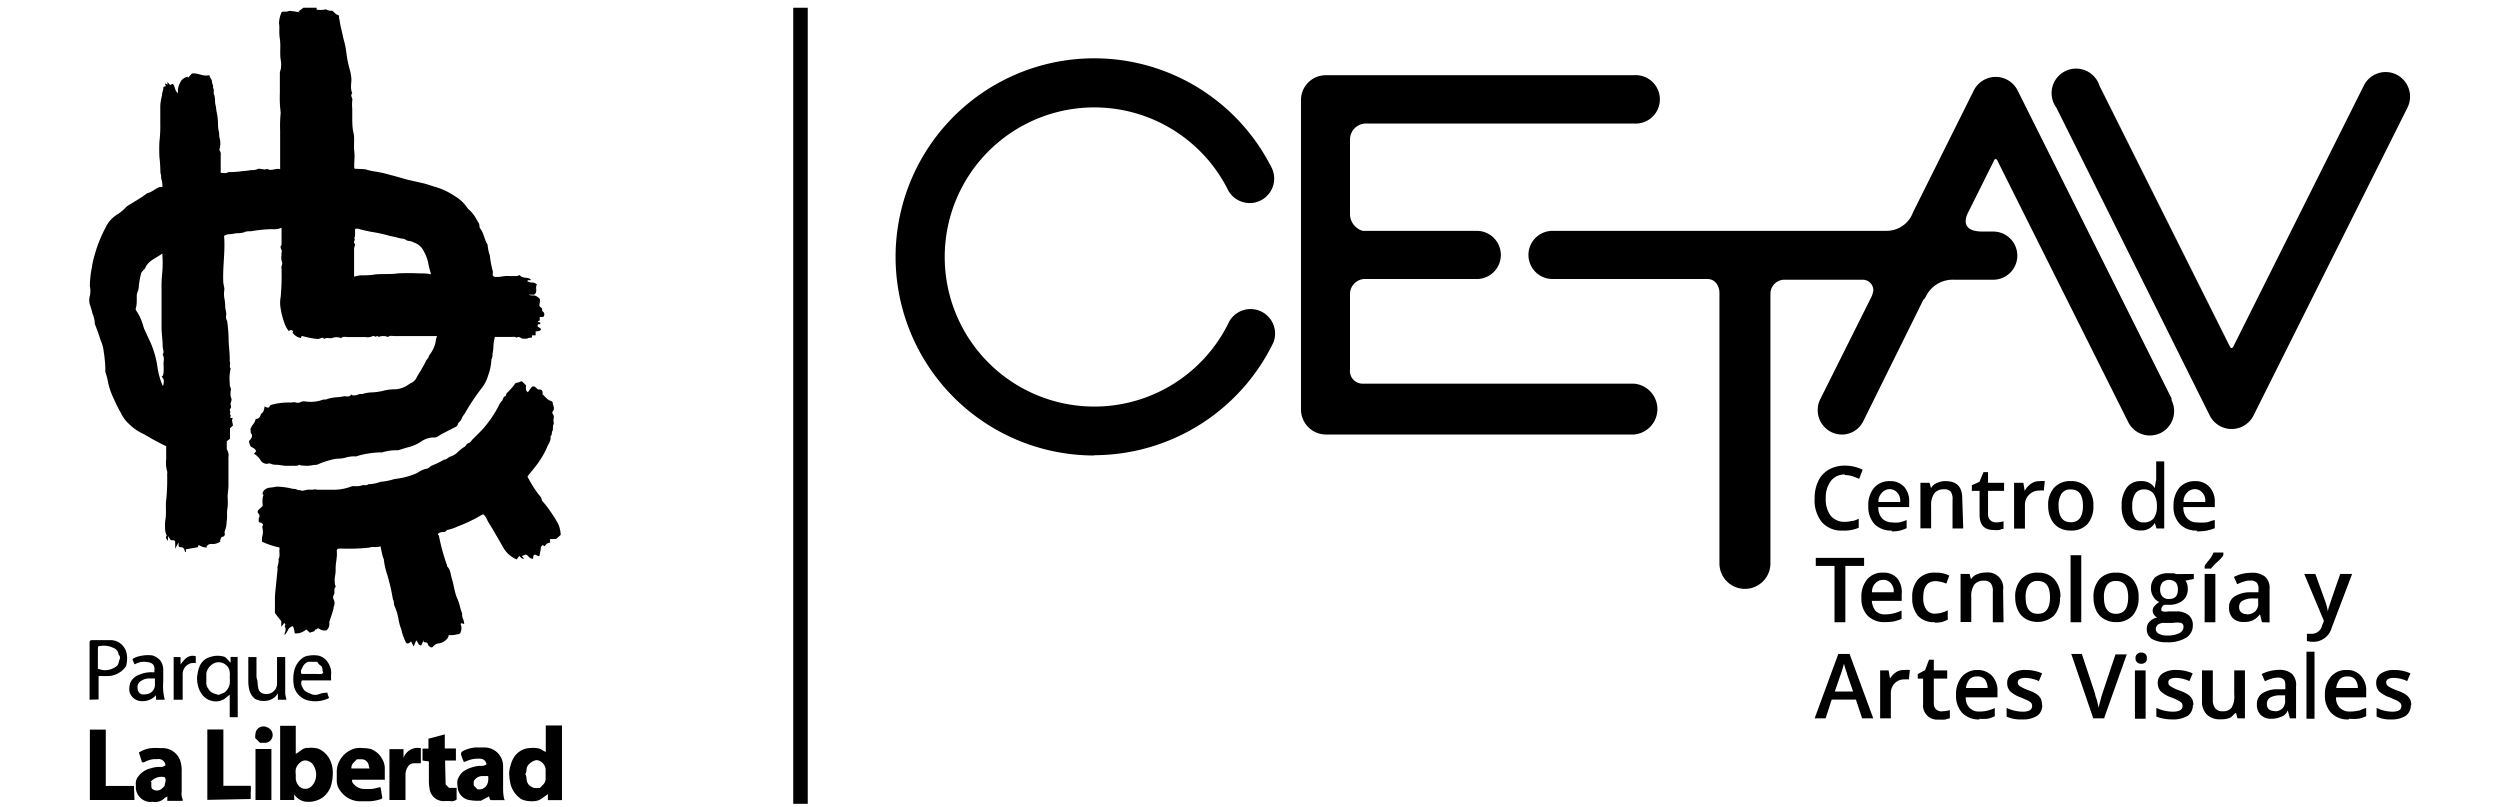 <svg id="Layer_1" data-name="Layer 1" xmlns="http://www.w3.org/2000/svg" viewBox="0 0 177.5 57.3"><title>Artboard 1parque</title><path d="M22.48.55V.69a2.35,2.35,0,0,0,.53,0,.2.2,0,0,1,.19,0,.69.69,0,0,0,.39.07c.14.09.21.24.37.29s.1.13.11.2c.06.27.09.54.16.81s.12.57.2.85a5.8,5.8,0,0,1,.16.81A7.73,7.73,0,0,0,24.85,5a3.09,3.09,0,0,1,.1.62c0,.32-.09.66.06,1-.18.18.06.34,0,.52a2.81,2.81,0,0,0,0,.58c0,.2,0,.39,0,.58,0,.39,0,.77.09,1.14s0,.86.05,1.28,0,.66,0,1,0,.25.27.27.44,0,.66.07.42.1.63.13a8.52,8.52,0,0,1,1,.23c.41.1.82.23,1.23.34L30,13c.32.07.64.2,1,.3a5,5,0,0,1,1.3.63,2.8,2.8,0,0,1,.87.81.47.47,0,0,0,.11.13,2.42,2.42,0,0,1,.56.72c.08.15.22.29.2.5a.4.4,0,0,0,.07.15c.25.34.28.78.51,1.13a2.93,2.93,0,0,0,.16.77,6.62,6.62,0,0,0,.2,1.08.53.53,0,0,1,0,.25.18.18,0,0,0,.17.19c.09,0,.22,0,.28,0s.3-.05.45-.06.28,0,.39,0,.23,0,.35,0,.14,0,.2-.05a.1.1,0,0,1,.09,0c.2.23.51.11.76.27.05.17-.16,0-.21.11s0,.05,0,.05.21.1.33.08a.42.42,0,0,1,.31.13s.05,0,0,.05c-.11.21.1.5-.18.68l-.39,0c.22.11.4,0,.57.12s.27.15.23.41-.06.28.09.39,0,.22.15.3a.25.25,0,0,1,0,.36h-.25v.26l-.14.05s0,0,0,0,.05.07.08.07.13,0,.1.1-.09,0-.15.05h0c-.15.22.14.2.19.33s-.22.16-.37.17v.28h-.26c0,.05,0,.09,0,.14s-.24,0-.33.09c-.16,0-.32.05-.48-.06a.22.22,0,0,0-.29,0c-.09-.09-.2-.06-.3-.06H35.14a2.88,2.88,0,0,0-.11.78,3.12,3.12,0,0,1-.06.41c0,.13,0,.28-.08.4a3.67,3.67,0,0,1-.23,1.14,2.63,2.63,0,0,1-.41.84,16,16,0,0,0-1.19,1.76c-.07.16-.22.28-.28.47s-.26.26-.29.46c0,0-.07.1-.12.12l-1,.51c-.16.08-.29.23-.48.25a1,1,0,0,1-.17,0,1.62,1.62,0,0,0-.82.29,2.93,2.93,0,0,1-.82.38c-.27.06-.54.16-.81.24l-.13,0a3.11,3.11,0,0,0-1,.15h-.07a5.5,5.5,0,0,0-.91.08,4.89,4.89,0,0,0-.86.2.32.32,0,0,1-.14,0,2.31,2.31,0,0,0-.52.06,1.92,1.92,0,0,1-.55.1,2.31,2.31,0,0,0-.51.07A6.19,6.19,0,0,0,22.5,33c-.27,0-.51.09-.77.07s-.34,0-.48-.07c-.16.11-.34.06-.52.07h-.5L19.71,33c-.16,0-.32,0-.48-.07s-.17,0-.25,0a.52.52,0,0,1-.49-.27,1.22,1.22,0,0,0-.46-.44l.16-.19a.53.53,0,0,0-.27-.26c-.15-.08-.14-.08-.21-.29s0-.18.05-.25.21-.25.09-.43,0-.21-.08-.3a.9.9,0,0,1,.06-.14c.07-.18.24-.31.29-.5s.08-.1.13-.12a.38.38,0,0,0,.25-.26c0-.1.15-.17.2-.27a1.58,1.58,0,0,0,.09-.36.79.79,0,0,0,.19.09c.06,0,.14,0,.16-.08s.11-.12.21-.14a4.68,4.68,0,0,1,1.29-.14c.12,0,.24-.05.38,0s.26,0,.4-.06.29,0,.43,0a2.14,2.14,0,0,0,.44,0,2.23,2.23,0,0,0,.57-.12c.12-.06.26,0,.4-.08A3.1,3.1,0,0,1,24,28.2a3.35,3.35,0,0,0,.44-.07c.15,0,.31.07.45-.06s.09,0,.14,0a.84.84,0,0,0,.41-.06c.11-.07.26,0,.4-.07a2.52,2.52,0,0,1,.55-.08,4.1,4.1,0,0,0,.92-.14,3.3,3.3,0,0,1,.77-.08,1.8,1.8,0,0,0,.89-.31,1.37,1.37,0,0,1,.2-.13.76.76,0,0,0,.41-.4c.08-.16.19-.31.28-.47s.25-.42.36-.65.19-.23.21-.34.14-.21.19-.32a2.06,2.06,0,0,0,.33-.88,1.21,1.21,0,0,1,.08-.28H28c-.15,0-.32-.06-.45.07h0a.82.82,0,0,0-.67,0c-.06-.18-.23.07-.31-.07a.17.17,0,0,0-.1,0,.79.79,0,0,1-.52.07H24.68c-.15,0-.31-.06-.44.06s0,0-.07,0a.83.83,0,0,0-.56,0c-.18.08-.41-.07-.59.08-.15-.2-.29,0-.45,0a6.38,6.38,0,0,1-1.14-.22,1,1,0,0,0-.07.15.94.94,0,0,1-.56-.34c-.05-.06,0-.08,0-.13s-.1-.12-.2-.08l-.1.05a1.9,1.9,0,0,1-.33-.63,5.09,5.09,0,0,1-.24-.95,2.23,2.23,0,0,1,0-.85,17.38,17.38,0,0,0,.06-2,.32.32,0,0,1,0-.17.47.47,0,0,0,0-.4,1.13,1.13,0,0,1,0-.41.47.47,0,0,1,0-.16c.1-.18-.2-.35,0-.53,0-.2,0-.4,0-.61v-.62a1.3,1.3,0,0,1-.66.1,9.11,9.11,0,0,0-1.06.08l-.48.07c-.16,0-.33,0-.47.08a2.18,2.18,0,0,1-.56.06,3.35,3.35,0,0,1-.44.07.7.7,0,0,0-.41.12c.09,1.07-.1,2.14-.06,3.23,0,.2.08.38.08.58a1.84,1.84,0,0,0,0,.62,3,3,0,0,1,.06.66,3.7,3.7,0,0,1,.08.48.62.62,0,0,0,.06.48s0,0,0,0A11.48,11.48,0,0,1,16.23,24c0,.56.1,1.11.08,1.67.09.16-.07.35.07.49a3,3,0,0,0-.07,1c0,.12,0,.25.06.37s0,.21,0,.31a2,2,0,0,0,0,.24c0,.1.07.19.07.29s-.06.2-.07.3.08.24,0,.32-.06.19,0,.28c-.13.1.06.19,0,.3s0,.11.1.1,0,.14,0,.16.05.25.07.38l-.21.2v.74l-.23.18v.4c0,.06,0,.14,0,.17a.78.78,0,0,1,.12.57c0,.68,0,1.36,0,2,0,.26-.05.52-.06.77a5.28,5.28,0,0,1,0,.8c-.08.34,0,.69-.07,1a1.9,1.9,0,0,1-.13.67.37.37,0,0,0,0,.18.19.19,0,0,1-.14.22c-.15,0-.13.18-.21.25l.05.07a.87.87,0,0,1-.64.19c-.18,0-.27.06-.36.19l.06.06s0,0-.05,0a.87.87,0,0,1-.49-.14c-.09-.05-.11,0-.12.12L13.2,39a1.81,1.81,0,0,1,0,.19l-.05,0c-.07-.15-.07-.34-.32-.34s-.1-.19-.16-.32c-.08.15-.15.27-.23.43,0-.12,0-.21,0-.29,0-.31,0-.31-.32-.32l-.19-.29v.35c-.07-.12-.24-.22-.09-.38,0,0,0,0,0,0s-.11-.23-.11-.36a4,4,0,0,1,0-.69c.11-.52,0-1.05.08-1.56a14.53,14.53,0,0,0,.06-1.61c0-.08,0-.17,0-.23a.12.12,0,0,0,0-.1,2.19,2.19,0,0,1-.07-.88c0-.29,0-.58,0-.87a.2.2,0,0,0,0-.05,16.45,16.45,0,0,1-1.55-.84,3.44,3.44,0,0,1-1.08-.73,2.38,2.38,0,0,1-.59-.8,8.1,8.1,0,0,1-.47-.93,5.27,5.27,0,0,1-.45-1.3,5.23,5.23,0,0,0-.18-.68,2.13,2.13,0,0,1,0-.25A10,10,0,0,0,7.37,25a3,3,0,0,0-.24-.88A12.24,12.24,0,0,0,6.73,23a1.83,1.83,0,0,0-.15-.7c-.06-.23-.12-.46-.2-.68a1.06,1.06,0,0,1,0-.61,1.68,1.68,0,0,0,0-.7A7.15,7.15,0,0,1,6.52,19a6.35,6.35,0,0,1,.23-1,9.35,9.35,0,0,1,.74-1.83,2.18,2.18,0,0,1,.93-1A4,4,0,0,0,9,14.66c.48-.32,1-.59,1.46-.95.33-.06.57-.32.87-.43a1.46,1.46,0,0,1,.2,0c0-.18,0-.35-.06-.52s0-.33-.08-.47v0a10.71,10.71,0,0,0-.07-1.13,10.41,10.41,0,0,1,0-1.12,9.21,9.21,0,0,0,.06-1.28c0-.43,0-.85,0-1.27a4.21,4.21,0,0,1,.12-.71c0-.16.07-.32.09-.47s0-.15.12-.17,0-.13,0-.22l.18.08s0-.12,0-.18,0,0,0,0,.13.15.19.22l.16-.09c.22.14.13.49.4.66a1.23,1.23,0,0,1,.14-.72.71.71,0,0,1,.56-.44s0,0,0,.06.19-.2.29-.29c.42-.07.81.25,1.24.11,0,.18.18.29.18.46s.12.28.07.44c.12.16,0,.36.09.51a1.69,1.69,0,0,1,.06.49c0,.13.05.27.07.4a2.9,2.9,0,0,0,.06.41,4.21,4.21,0,0,1,.08.87,2.25,2.25,0,0,0,.08.52c0,.16,0,.31.06.48a1.61,1.61,0,0,1,0,.54c0,.09-.09.16,0,.27a.52.52,0,0,1,.05.31c0,.08,0,.16,0,.24v1c.18,0,.37.07.54-.05h.07a6.61,6.61,0,0,0,1-.08,3,3,0,0,0,.51-.06c.16,0,.32,0,.49-.07s.21,0,.32,0,.21.05.3,0a.12.12,0,0,1,.1,0c.3.15.58-.09.89,0V9.28A9.6,9.6,0,0,1,19.93,8a8.09,8.09,0,0,1-.06-1.39c0-.47,0-.94,0-1.41,0-.15.08-.27.08-.41a2.06,2.06,0,0,0,0-.43c-.11-.53,0-1.08-.08-1.6s0-.74-.06-1.1A2,2,0,0,1,20,.86c.14-.07.3,0,.45-.06s.26,0,.39,0l.47.08L21.19.81l.35-.26Zm8.14,19c-.08-.33-.18-.62-.22-.91a3.13,3.13,0,0,0-.43-1,1.2,1.2,0,0,0-.58-.42A1.05,1.05,0,0,0,29,17.1c-.14,0-.23-.14-.38-.15a1.61,1.61,0,0,1-.37-.07c-.27-.08-.55-.11-.82-.2a11.32,11.32,0,0,0-1.13-.23c-.27-.06-.54-.11-.8-.19a.41.41,0,0,0-.29,0c0,.15,0,.3,0,.44s-.1.23,0,.34c-.17.13,0,.25,0,.38a.63.63,0,0,0-.07.22c0,.66,0,1.32,0,2a3,3,0,0,1,.45-.09c.33,0,.66,0,1-.06.55-.06,1.11,0,1.67-.08a14.79,14.79,0,0,1,1.49,0c.07,0,.16,0,.21,0s.41,0,.64.07m-19,7.89c0-.18.1-.37-.05-.54s0-.09,0-.14a.82.82,0,0,0,.06-.19,4.7,4.7,0,0,0,0-.65c0-.22.08-.46-.06-.67.13-.2,0-.39,0-.59,0-.42-.07-.85-.08-1.27q0-1.39,0-2.79a9.16,9.16,0,0,1,.05-1.17,7.66,7.66,0,0,0,0-1.36c-.45.35-1,.49-1.22,1.06,0,0-.07.06-.1.1s-.18.18-.19.28a7.23,7.23,0,0,0-.15.81,1.19,1.19,0,0,1-.09.47.82.82,0,0,0-.06.34c0,.08,0,.19,0,.25s0,.37-.06.55a.23.23,0,0,0,0,.16,3.45,3.45,0,0,1,.45.9c.06.15.09.33.16.48s.27.59.41.88a6.72,6.72,0,0,1,.52,1.85,5.32,5.32,0,0,0,.35,1.24"/><path d="M39.9,56.81h-1c0-.14,0-.28,0-.43l-.44.32a1,1,0,0,1-.51.18,2,2,0,0,1-.76-.07,1.08,1.08,0,0,1-.19-.08,1.82,1.82,0,0,1-.79-1.25,3.93,3.93,0,0,1-.06-.59,2,2,0,0,1,.1-.54,2,2,0,0,1,.28-.64,1.42,1.42,0,0,1,1.16-.6,1.65,1.65,0,0,1,.66.06,1,1,0,0,1,.2.12l.2.1V51.51H39.9Zm-1.56-.87.2-.21a.59.59,0,0,0,.2-.46c0-.22,0-.43,0-.65a.74.74,0,0,0-.6-.65c-.3,0-.62.27-.71.47s0,.37-.14.52c.12.16.07.35.13.53a.6.6,0,0,0,.32.37c.15.08.13.11.6.08"/><path d="M37.06,27.07l.29.29c0,.16-.07.35.13.49.08-.11.15-.22.23-.32s.17-.16.35,0,.14.13.2.12c.28,0,.27.17.26.36V28c.2.16.33.41.62.47,0,0,.11.08.1.1,0,.22.2.42,0,.64a.17.17,0,0,0,0,.17.41.41,0,0,1,.05.41c0,.13.06.28,0,.37s0,.33-.07.44,0,.29-.14.38c.07.31-.16.54-.25.8a5.52,5.52,0,0,1-.38.72c-.28.47-.64.87-1,1.33a8.17,8.17,0,0,0,.75,1.22c.11.15.26.27.27.47a.24.24,0,0,0,.06.08,8,8,0,0,1,.67.89,6.32,6.32,0,0,1,.47.79,2.29,2.29,0,0,1,.14.7l-.33.29h-.42v.25a1,1,0,0,0-.23.08,1.07,1.07,0,0,0-.15.17c-.07,0-.13-.08-.15-.06a.35.35,0,0,0-.13.14c0,.17-.05.35-.08.52s0,.07-.08.12L38,39.38c-.17,0-.12.19-.16.29-.26,0-.3-.21-.5-.3l-.29.11.17.18c-.07,0-.12,0-.15,0a1.7,1.7,0,0,1-.2-.19l-.19.25a2,2,0,0,1-1-.94l-.58-1c-.18-.34-.42-.64-.57-1a1.38,1.38,0,0,0-.19-.25h-.09a10.56,10.56,0,0,1-1.76.85,3,3,0,0,1-.66.23c-.14,0-.18.19-.34.16a.7.7,0,0,0-.33.08s-.15.09,0,.17a14.14,14.14,0,0,0,.58,2.12.17.17,0,0,0,0,.07c.27.25.25.62.36.94s.17.91.36,1.33.2.72.35,1.06c0,.12,0,.27.07.4a1.58,1.58,0,0,1,.08.37l-.19-.07-.07.07a.7.7,0,0,1,0,.58c0,.07-.07.13-.18.14s-.22.05-.33.06a1.82,1.82,0,0,1-.33,0,.53.53,0,0,1-.08.22,1,1,0,0,1-.6.37.54.54,0,0,0-.4.19c-.11.14-.19.12-.32,0a.28.28,0,0,1-.08-.11c0-.14-.12-.15-.23-.16s-.06-.08-.1-.15c0,.13-.1.25-.14.38-.22,0-.23-.26-.36-.36l-.18.43-.19-.37a.35.35,0,0,1-.14.13.16.16,0,0,1-.24-.08,6,6,0,0,1-.23-.59c-.05-.13-.05-.27-.11-.39a3.61,3.61,0,0,1-.18-.72A3.87,3.87,0,0,0,28,43c-.06-.14,0-.31-.1-.43a14.79,14.79,0,0,0-.4-1.75,5.3,5.3,0,0,1-.25-1.1c0-.06-.06-.12-.07-.19-.06-.24-.11-.48-.17-.75-.26.13-.53,0-.78.1a13.78,13.78,0,0,1-1.93.07,1.47,1.47,0,0,0-.21,0c-.11,0-.19.07-.18.18.05.43-.09.84-.08,1.27s-.1.61-.06.92c0,.09,0,.19.05.27a.1.1,0,0,1,0,.09c-.16.17,0,.39-.13.57a.34.34,0,0,0,0,.31.58.58,0,0,1,0,.53c0,.14-.06.29-.1.43l-.21.64s0,0,0,.05a.61.61,0,0,1-.19.54.69.69,0,0,1-.55-.12c-.1-.08-.15.1-.25.06-.06.2-.25.14-.38.24l-.27-.24a1.07,1.07,0,0,1-.82.28q0-.22-.12-.51a.48.48,0,0,0-.36.29,1.69,1.69,0,0,1-.23.34c0-.08,0-.12,0-.15a.46.46,0,0,0,0-.48c.08-.09.05-.16,0-.21h-.06c0,.07-.1.14-.18.25v-.4c-.14-.17-.26-.32-.37-.47a.25.25,0,0,1-.08-.15l0-.89s0-.06,0-.09c0-.34.05-.68.08-1s.07-.67.1-1a.51.51,0,0,0,0-.17c0-.22.13-.41.07-.63.13-.2.05-.44.07-.66a1,1,0,0,0,0-.17,5.81,5.81,0,0,1-1.24-.41c0-.17,0-.34.05-.5a1,1,0,0,0,0-.38c0-.1-.06-.14,0-.24s0-.22-.28-.27c0-.09,0-.21,0-.28a.25.25,0,0,0-.05-.36.21.21,0,0,1,0-.19,3.39,3.39,0,0,1,.33-.31c0-.23-.06-.51.06-.78-.15-.13,0-.25,0-.29a.66.66,0,0,1,.48-.24,3.35,3.35,0,0,0,.44-.07,5.15,5.15,0,0,1,1.17.16c.1,0,.2,0,.3.06s.22,0,.3.07h.07c.12,0,.25-.06.37-.07s.27,0,.35,0a.59.59,0,0,1,.34,0c.43,0,.85,0,1.27,0A3.61,3.61,0,0,0,25,34.52a2.09,2.09,0,0,1,.25,0c.15,0,.3,0,.45-.06s.31.06.44-.08a2.59,2.59,0,0,0,.87-.17,4.52,4.52,0,0,0,1-.2,5.23,5.23,0,0,0,1.45-.36,1,1,0,0,0,.21-.1,1.68,1.68,0,0,1,.61-.27c.13,0,.23-.14.35-.21a6.35,6.35,0,0,0,.91-.44c.2,0,.29-.19.49-.23a1.27,1.27,0,0,0,.48-.31,3.55,3.55,0,0,1,.44-.35c.14-.06.15-.23.31-.28s.21-.19.32-.29l.33-.33.31-.31a8.37,8.37,0,0,0,1.16-1.66,1.28,1.28,0,0,1,.25-.4c.11-.11.07-.32.28-.35,0-.2.18-.29.28-.42a3,3,0,0,0,.36-.43c.06-.13.23-.08.33-.15a.53.53,0,0,1,.2-.05"/><path d="M20.89,56.33v.47h-1V51.53H21v2a4,4,0,0,0,.37-.25.73.73,0,0,1,.54-.18,1.87,1.87,0,0,1,.7.06,1.7,1.7,0,0,1,.72.61,2.07,2.07,0,0,1,.3,1.08,3.11,3.11,0,0,1-.15,1,1.68,1.68,0,0,1-.57.77,1.78,1.78,0,0,1-1.33.28,1.14,1.14,0,0,1-.71-.54M21,55v.18a.84.84,0,0,0,.28.68.62.62,0,0,0,.8,0,1.08,1.08,0,0,0,.35-.65,1.22,1.22,0,0,0-.12-.77.67.67,0,0,0-.42-.4.5.5,0,0,0-.43,0,.93.93,0,0,0-.46.57A1.44,1.44,0,0,0,21,55"/><path d="M35.86,56.81H35c-.22,0-.22,0-.27-.27l-.58.31-.06,0a3.27,3.27,0,0,1-.88-.07,1,1,0,0,1-.72-.94,1.33,1.33,0,0,1,0-.48,1.43,1.43,0,0,1,.38-.57,2.2,2.2,0,0,1,.76-.34,1.54,1.54,0,0,1,.56-.07.61.61,0,0,0,.35-.11.44.44,0,0,0-.44-.4,2,2,0,0,0-1,.18l-.17.05c-.06-.16-.13-.31-.18-.47s0-.25.18-.34a2.59,2.59,0,0,1,.81-.22c.23,0,.46,0,.69,0a1.32,1.32,0,0,1,1.29,1.34c0,.48,0,1,0,1.45,0,.29,0,.58.09.91m-1.19-1.67h-.41a.7.7,0,0,0-.57.36,2,2,0,0,0,0,.32l.26.26c.49.06.84-.28.76-.94"/><path d="M11.74,54.29a.48.48,0,0,0-.57-.39,1.62,1.62,0,0,0-.93.22s-.09,0-.16,0c-.07-.23-.14-.46-.22-.69a2.08,2.08,0,0,1,.84-.31,4.3,4.3,0,0,1,.72,0,1.33,1.33,0,0,1,1.41,1,2.41,2.41,0,0,1,.07.7v1.41a.92.92,0,0,0,.07.52s0,.07,0,.11H11.88v-.31l-.17.09a.93.93,0,0,1-.75.3,1.14,1.14,0,0,0-.32,0,1.07,1.07,0,0,1-1-1,1.4,1.4,0,0,0,0-.29.79.79,0,0,1,.19-.54,1.52,1.52,0,0,1,.92-.57,1.62,1.62,0,0,1,.66-.08c.14,0,.23-.06.34-.12m-1,1.19a2,2,0,0,0,0,.34.2.2,0,0,0,.07.15.53.53,0,0,0,.64,0l.23-.22c0-.22.16-.41,0-.62a1,1,0,0,0-1,.34"/><path d="M27.27,55.36H25c0,.06,0,.12,0,.15a1,1,0,0,0,.75.5,5.3,5.3,0,0,0,.69,0,5.66,5.66,0,0,0,.56-.13c.09.23.07.49.15.73,0,0-.05.12-.08.12a3.4,3.4,0,0,1-.77.16c-.22,0-.44,0-.65,0a1.72,1.72,0,0,1-1.48-.73,1.19,1.19,0,0,1-.26-.76v-.65a1.57,1.57,0,0,1,.22-.77,1.74,1.74,0,0,1,.92-.79,1.34,1.34,0,0,1,.63-.08,3.34,3.34,0,0,1,.62.06,1.5,1.5,0,0,1,.8.66,1.34,1.34,0,0,1,.22.81c0,.23,0,.46,0,.73M25.34,53.9c-.15.2-.42.33-.39.66.45,0,.88,0,1.29,0a1.23,1.23,0,0,1-.06-.22.51.51,0,0,0-.47-.43h-.37"/><path d="M9.55,56.8H6.38v-5H7.51v4l0,0h2Z"/><path d="M14.72,56.79v-5h1.14a0,0,0,0,1,0,0v4h1.94a1.79,1.79,0,0,1,0,.46c0,.16,0,.32,0,.48Z"/><path d="M31.64,55.69l.24.25h.54v.41c0,.15,0,.29,0,.42a.6.6,0,0,1-.44.11,3.68,3.68,0,0,0-.47,0,1,1,0,0,1-1-.83,3.26,3.26,0,0,1-.06-.7c0-.42,0-.84,0-1.29L30,54v-.85h.42v-.7l1.16-.31v1h.79V54c-.24,0-.5,0-.77,0Z"/><path d="M16.88,50.92h-.57v-1.6l-.37.3a1.15,1.15,0,0,1-.95.13,1.19,1.19,0,0,1-.71-.54,1.71,1.71,0,0,1-.25-.66,1.57,1.57,0,0,1,0-.71,1.92,1.92,0,0,1,.17-.59,1.11,1.11,0,0,1,.75-.61,1.58,1.58,0,0,1,1,0,.49.49,0,0,1,.14.11l.28.31v-.42h.5Zm-.57-2.8a1.79,1.79,0,0,0,0-.4.72.72,0,0,0-.34-.56.77.77,0,0,0-.89,0,1,1,0,0,0-.43.64c0,.1,0,.25,0,.32s0,.18,0,.27a.7.7,0,0,0,.15.52c.15.3.46.35.74.43.17-.11.4-.11.53-.3a1,1,0,0,0,.25-.55v-.36"/><path d="M28.65,53.19v.62a1.07,1.07,0,0,1,1.23-.69v1.07c-.17,0-.32,0-.48,0a.51.51,0,0,0-.44.25,1,1,0,0,0-.17.54c0,.6,0,1.2,0,1.82H27.65V53.19Z"/><path d="M6.36,49.68c0-1.35,0-2.7,0-4,0-.18,0-.23.22-.23.45,0,.9,0,1.34,0a1.17,1.17,0,0,1,1.06.9,1.88,1.88,0,0,1,0,.82.43.43,0,0,1-.09.21A1.6,1.6,0,0,1,7.57,48H7v1.66ZM7,47.49a1.5,1.5,0,0,0,.35.09,1.41,1.41,0,0,0,.55-.07c.21-.1.47-.19.52-.45s.2-.38,0-.58A.56.56,0,0,0,8.05,46a1.48,1.48,0,0,0-.88-.14c-.17,0-.22,0-.22.23,0,.47,0,.94,0,1.41"/><path d="M23.5,48.31H21.43c-.11.23,0,.4.1.59s.3.26.47.33a.72.72,0,0,0,.66.05,1.78,1.78,0,0,1,.59-.1c0,.13.08.26.11.38a2.17,2.17,0,0,1-1.34.2,1.37,1.37,0,0,1-1.14-1,2.7,2.7,0,0,1,0-1.1,1.59,1.59,0,0,1,.61-.95.93.93,0,0,1,.44-.16,1.94,1.94,0,0,1,.68,0,1.08,1.08,0,0,1,.68.5,1.28,1.28,0,0,1,.22.82,2.8,2.8,0,0,0,0,.41m-2.08-.43h1a2.67,2.67,0,0,0,.4,0s.09-.06.13-.1c-.12-.14,0-.36-.19-.49s-.18-.2-.25-.27h-.47a.51.51,0,0,0-.17,0,.65.65,0,0,0-.36.31c-.07.16-.22.31-.12.53"/><path d="M11.69,49.68h-.61v-.32a1.3,1.3,0,0,1-1.21.4.91.91,0,0,1-.67-.62,1.37,1.37,0,0,1,.06-.69,1.14,1.14,0,0,1,.69-.57,2.1,2.1,0,0,1,1-.14c.06-.38,0-.61-.33-.7A1.67,1.67,0,0,0,10,47a2.28,2.28,0,0,0-.45.17L9.48,47c-.11-.24-.09-.21.15-.33a2.61,2.61,0,0,1,1.17-.14,1.22,1.22,0,0,1,.57.35,1.14,1.14,0,0,1,.22.74c0,.26,0,.53,0,.8a3.65,3.65,0,0,0,.1,1.22M11,48.17h-.43a1,1,0,0,0-.51.15.5.5,0,0,0-.29.54.44.44,0,0,0,.27.43.81.81,0,0,0,.34,0,.67.67,0,0,0,.62-.67v-.49"/><path d="M18.14,53.18h1.13V56.8H18.14Z"/><path d="M20.32,49.68h-.59v-.46a1.06,1.06,0,0,1-.64.5,1.34,1.34,0,0,1-1-.11,1.19,1.19,0,0,1-.38-.6,2.57,2.57,0,0,1-.08-.62c0-.58,0-1.15,0-1.74h.58c0,.46,0,.92,0,1.37,0,.16.08.29.08.44a2.22,2.22,0,0,0,.06.45.46.46,0,0,0,.36.34.77.77,0,0,0,.74-.19.73.73,0,0,0,.22-.52c0-.55,0-1.09,0-1.64v-.25h.58v2c0,.18,0,.36,0,.54s.06.32.09.5"/><path d="M12.33,46.65h.49v.53c.29-.4.56-.72,1.08-.59v.49a1,1,0,0,0-.3,0,.8.8,0,0,0-.63.81c0,.59,0,1.18,0,1.79h-.64Z"/><path d="M18.12,52.4c0-.16,0-.33.07-.51a.58.58,0,0,1,.76-.26.61.61,0,0,1,.39.41.56.56,0,0,1-.48.7h-.4l-.34-.34"/><rect x="56.32" y="0.55" width="1.03" height="56.52"/><path d="M77.7,32.34A14.1,14.1,0,1,1,90.23,11.8a1.74,1.74,0,1,1-3.09,1.59,10.62,10.62,0,1,0,.14,9.43,1.74,1.74,0,0,1,3.13,1.5,14.17,14.17,0,0,1-12.71,8"/><path d="M92.37,29.07a1.78,1.78,0,0,0,1.74,1.78H116a1.81,1.81,0,0,0,0-3.61H96.77a.9.9,0,0,1-.92-1h0V20.86a1.07,1.07,0,0,1,1-1.05h8a1.71,1.71,0,1,0,0-3.42H96.75a1.25,1.25,0,0,1-.9-1.15h0V9.88a1.14,1.14,0,0,1,1.09-1.11H116a1.72,1.72,0,1,0,0-3.43H94.11A1.76,1.76,0,0,0,92.37,7.1Z"/><path d="M154.18,28.29,143.25,6.42a1.74,1.74,0,0,0-3.11,0l-4.31,8.64a2,2,0,0,1-1.89,1.33H110.23a1.71,1.71,0,1,0,0,3.42h11c.55,0,.85.49.85,1V40a1.81,1.81,0,0,0,3.62,0V20.86h0a1,1,0,0,1,1-1h5.55a.76.76,0,0,1,.76.75,1.66,1.66,0,0,1-.13.45l-3.64,7.28a1.74,1.74,0,0,0,.77,2.33,1.69,1.69,0,0,0,2.29-.78l4.27-8.63h0s.06,0,.07-.06l.08-.11a2.11,2.11,0,0,1,2-1.23h2.8a1.71,1.71,0,1,0,0-3.42h-.77c-1,0-1.42-.43-1.06-1.26a0,0,0,0,0,0,0l1.89-3.79c.06-.13.17-.13.23,0s9.27,18.53,9.27,18.53a1.72,1.72,0,0,0,1.55,1,1.81,1.81,0,0,0,.78-.18,1.74,1.74,0,0,0,.77-2.33"/><path d="M170.16,5.3a1.73,1.73,0,0,0-2.33.78l-9.27,18.54c-.06.12-.17.12-.23,0L149.06,6.08A1.74,1.74,0,1,0,146,7.64L156.89,29.5a1.74,1.74,0,0,0,3.11,0L170.93,7.64a1.75,1.75,0,0,0-.77-2.34"/><path d="M131,33.69a1.2,1.2,0,0,0-1,.45,1.92,1.92,0,0,0-.37,1.23,1.94,1.94,0,0,0,.35,1.25,1.26,1.26,0,0,0,1,.43,1.93,1.93,0,0,0,.49-.06c.18,0,.31-.09.5-.15v.63a2.56,2.56,0,0,1-1.14.2,1.84,1.84,0,0,1-1.48-.6,2.47,2.47,0,0,1-.51-1.7,2.74,2.74,0,0,1,.26-1.22,1.84,1.84,0,0,1,.75-.81,2.28,2.28,0,0,1,1.13-.28,2.85,2.85,0,0,1,1.27.29L132,34c-.15-.07-.31-.13-.48-.19a1.84,1.84,0,0,0-.53-.08"/><path d="M134.33,37.67a1.64,1.64,0,0,1-1.24-.46,1.78,1.78,0,0,1-.44-1.27,1.92,1.92,0,0,1,.41-1.31,1.45,1.45,0,0,1,1.14-.47,1.31,1.31,0,0,1,1,.41,1.53,1.53,0,0,1,.35,1.12V36h-2.19a1.16,1.16,0,0,0,.26.8,1,1,0,0,0,.71.29,2.14,2.14,0,0,0,.52,0,2.61,2.61,0,0,0,.52-.17v.58a3,3,0,0,1-.5.18,3.18,3.18,0,0,1-.57.05m-.13-3a.73.73,0,0,0-.55.25.89.89,0,0,0-.25.66h1.54a.82.82,0,0,0-.2-.66.71.71,0,0,0-.54-.25"/><path d="M139.39,37.52h-.76v-2a1,1,0,0,0-.11-.59.57.57,0,0,0-.48-.19.85.85,0,0,0-.69.27,1.41,1.41,0,0,0-.24.9v1.6h-.76V34.28H137l.1.38h0a.82.82,0,0,1,.43-.37,1.32,1.32,0,0,1,.6-.13c.81,0,1.19.41,1.19,1.24Z"/><path d="M141.72,37.09a2.07,2.07,0,0,0,.53-.08v.54c-.19,0-.19.06-.31.08a1.67,1.67,0,0,1-.39,0q-1,0-1-1.08V34.85H140v-.4l.54-.24.29-.69h.32v.76h1.14v.57h-1.14v1.73a.56.56,0,0,0,.19.38.64.64,0,0,0,.42.13"/><path d="M144.83,34.16a1.69,1.69,0,0,1,.35,0l-.07.67a1.65,1.65,0,0,0-.32,0,1,1,0,0,0-.72.29,1,1,0,0,0-.3.73v1.68H143V34.28h.66l.09.57h0a1.52,1.52,0,0,1,.44-.5,1.06,1.06,0,0,1,.59-.19"/><path d="M148.63,35.91a1.9,1.9,0,0,1-.42,1.3,1.54,1.54,0,0,1-1.19.46,1.64,1.64,0,0,1-.84-.21,1.47,1.47,0,0,1-.56-.62,2.12,2.12,0,0,1-.2-.93,1.81,1.81,0,0,1,.43-1.29,1.52,1.52,0,0,1,1.19-.46,1.49,1.49,0,0,1,1.16.47,1.82,1.82,0,0,1,.43,1.28m-2.47,0q0,1.17.87,1.17c.57,0,.86-.39.86-1.17s-.29-1.16-.86-1.16a.73.73,0,0,0-.66.3,1.48,1.48,0,0,0-.21.86"/><path d="M152,37.66a1.15,1.15,0,0,1-1-.46,2,2,0,0,1-.36-1.28,2.07,2.07,0,0,1,.36-1.3,1.19,1.19,0,0,1,1-.46,1.08,1.08,0,0,1,1,.5h0a3.07,3.07,0,0,1,.09-.58V32.76h.57v4.76h-.55l-.12-.39h0a1.06,1.06,0,0,1-1,.53m.19-.57a.91.91,0,0,0,.7-.25,1.32,1.32,0,0,0,.26-.81v-.1a1.47,1.47,0,0,0-.26-.91.83.83,0,0,0-.68-.27.7.7,0,0,0-.6.3,1.57,1.57,0,0,0-.21.88,1.46,1.46,0,0,0,.2.86.65.65,0,0,0,.59.3"/><path d="M156,37.67a1.61,1.61,0,0,1-1.23-.46,1.74,1.74,0,0,1-.45-1.27,2,2,0,0,1,.41-1.31,1.46,1.46,0,0,1,1.14-.47,1.32,1.32,0,0,1,1,.41,1.54,1.54,0,0,1,.38,1.12V36h-2.23a1.11,1.11,0,0,0,.27.8.93.93,0,0,0,.71.29,3.05,3.05,0,0,0,.62,0c.18,0,.25-.09.63-.17v.58a3.7,3.7,0,0,1-.6.18,4.75,4.75,0,0,1-.69.05m-.13-3a.73.73,0,0,0-.55.25.89.89,0,0,0-.25.66h1.54a.82.82,0,0,0-.2-.66.7.7,0,0,0-.54-.25"/><polygon points="131.02 44.18 130.25 44.18 130.25 40.18 128.92 40.18 128.92 39.61 132.35 39.61 132.35 40.18 131.02 40.18 131.02 44.18"/><path d="M133.84,44.17a1.64,1.64,0,0,1-1.24-.46,1.74,1.74,0,0,1-.44-1.27,1.91,1.91,0,0,1,.41-1.31,1.4,1.4,0,0,1,1.14-.47,1.23,1.23,0,0,1,1,.41,1.56,1.56,0,0,1,.31,1.12v.47H132.9a1.32,1.32,0,0,0,.26.71.92.92,0,0,0,.71.25,2.54,2.54,0,0,0,.57-.07,2.78,2.78,0,0,0,.57-.2v.59a3.11,3.11,0,0,1-.54.18,3.93,3.93,0,0,1-.63.05m-.13-3a.74.74,0,0,0-.55.23.88.88,0,0,0-.25.65h1.54a.81.81,0,0,0-.21-.65.68.68,0,0,0-.53-.23"/><path d="M137.34,44.17a1.49,1.49,0,0,1-1.17-.45,1.91,1.91,0,0,1-.4-1.29,1.86,1.86,0,0,1,.42-1.31,1.54,1.54,0,0,1,1.21-.46,2.12,2.12,0,0,1,1,.2l-.21.58a2.2,2.2,0,0,0-.76-.18c-.58,0-.88.39-.88,1.16a1.43,1.43,0,0,0,.22.86.74.74,0,0,0,.63.29,2.05,2.05,0,0,0,.89-.24V44a2.76,2.76,0,0,1-.4.16,2.37,2.37,0,0,1-.51.05"/><path d="M142.25,44.18h-.76V42a.88.88,0,0,0-.14-.58.57.57,0,0,0-.49-.19.84.84,0,0,0-.68.27,1.46,1.46,0,0,0-.22.9v1.76h-.76V40.75h.64l.1.38h0a.87.87,0,0,1,.44-.36,1.56,1.56,0,0,1,.62-.12,1.09,1.09,0,0,1,1.22,1.25Z"/><path d="M146.26,42.41a1.86,1.86,0,0,1-.42,1.29,1.73,1.73,0,0,1-2,.25,1.38,1.38,0,0,1-.56-.61,2.12,2.12,0,0,1-.2-.93,1.81,1.81,0,0,1,.43-1.29,1.51,1.51,0,0,1,1.19-.46,1.46,1.46,0,0,1,1.16.47,1.82,1.82,0,0,1,.43,1.28m-2.47,0q0,1.17.87,1.17c.57,0,.86-.39.86-1.17s-.29-1.16-.86-1.16a.73.73,0,0,0-.66.3,1.48,1.48,0,0,0-.21.86"/><rect x="147.01" y="39.42" width="0.76" height="4.76"/><path d="M151.84,42.41a1.86,1.86,0,0,1-.42,1.29,1.53,1.53,0,0,1-1.19.47,1.6,1.6,0,0,1-.84-.22,1.38,1.38,0,0,1-.56-.61,2.12,2.12,0,0,1-.19-.93,1.86,1.86,0,0,1,.42-1.29,1.52,1.52,0,0,1,1.19-.46,1.49,1.49,0,0,1,1.17.47,1.86,1.86,0,0,1,.42,1.28m-2.46,0c0,.78.29,1.17.86,1.17s.86-.39.86-1.17-.28-1.16-.86-1.16a.75.75,0,0,0-.66.3,1.56,1.56,0,0,0-.2.86"/><path d="M155.76,40.75v.36l-.59.11a1,1,0,0,1,.16.6,1,1,0,0,1-.36.82,1.51,1.51,0,0,1-1,.3l-.29,0a.38.38,0,0,0-.23.33c0,.08,0,.1.1.14a1.08,1.08,0,0,0,.4,0h.6a1.33,1.33,0,0,1,.85.27.9.9,0,0,1,.29.71,1,1,0,0,1-.48.89,2.45,2.45,0,0,1-1.37.32,2,2,0,0,1-1.06-.24.81.81,0,0,1-.36-.7.69.69,0,0,1,.2-.52,1,1,0,0,1,.55-.3.52.52,0,0,1-.24-.2.49.49,0,0,1-.09-.28A.47.47,0,0,1,153,43a1.45,1.45,0,0,1,.31-.26.88.88,0,0,1-.42-.37,1.07,1.07,0,0,1-.17-.59A1.09,1.09,0,0,1,153,41a1.46,1.46,0,0,1,1-.3c.1,0,.2,0,.3,0s.19.06.24.06Zm-2.7,3.89a.38.38,0,0,0,.21.35,1.1,1.1,0,0,0,.59.13,1.82,1.82,0,0,0,.88-.17.51.51,0,0,0,.29-.45.28.28,0,0,0-.16-.27,1.5,1.5,0,0,0-.59,0h-.54a.78.78,0,0,0-.5.1.42.42,0,0,0-.18.36m.31-2.82a.69.69,0,0,0,.17.49.6.6,0,0,0,.46.17c.42,0,.63-.22.63-.67a.78.78,0,0,0-.15-.51.72.72,0,0,0-.95,0,.79.79,0,0,0-.16.52"/><path d="M156.53,40.37v-.14c0-.14.22-.34.35-.52a1.94,1.94,0,0,0,.28-.48h.7v.13c0,.13-.2.32-.41.52a4.22,4.22,0,0,0-.47.49Zm.76,3.81h-.76V40.75h.76Z"/><path d="M160.6,44.18l-.14-.57h0a1.6,1.6,0,0,1-.5.43,1.46,1.46,0,0,1-.64.12,1.08,1.08,0,0,1-.78-.26,1.05,1.05,0,0,1-.28-.77.88.88,0,0,1,.39-.78,2.11,2.11,0,0,1,1.15-.3h.55v-.18a.7.7,0,0,0-.11-.49.58.58,0,0,0-.45-.16,1.38,1.38,0,0,0-.5.08,3.52,3.52,0,0,0-.45.18l-.23-.52a2.66,2.66,0,0,1,.6-.22,2.81,2.81,0,0,1,.62-.07,1.44,1.44,0,0,1,1,.28,1.09,1.09,0,0,1,.31.88v2.36Zm-1.07-.56a.85.85,0,0,0,.6-.22.78.78,0,0,0,.2-.62v-.29l-.4,0a1.38,1.38,0,0,0-.72.17.49.49,0,0,0-.23.46.45.45,0,0,0,.14.35.56.56,0,0,0,.41.13"/><path d="M163.6,40.75h.79l.69,1.91a4.32,4.32,0,0,1,.2.76h0a1.56,1.56,0,0,1,.1-.4c.05-.16.31-.94.78-2.27H167l-1.45,3.82a1.35,1.35,0,0,1-1.31,1,1.93,1.93,0,0,1-.45-.06V45s.22,0,.36,0a.75.75,0,0,0,.72-.6l.13-.31Z"/><path d="M132.21,51l-.44-1.33h-1.72L129.62,51h-.78l1.68-4.57h.8L133,51Zm-.64-1.9-.42-1.21c0-.08-.07-.21-.12-.38s-.09-.31-.11-.39a7.35,7.35,0,0,1-.25.82l-.4,1.16Z"/><path d="M135.25,47.57a1.69,1.69,0,0,1,.35,0l-.07.67a1.66,1.66,0,0,0-.32,0,.9.9,0,0,0-.69.28,1,1,0,0,0-.27.73V51h-.76V47.6h.6l.1.58h0a1.38,1.38,0,0,1,.44-.46,1,1,0,0,1,.59-.15"/><path d="M137.89,50.5a2.15,2.15,0,0,0,.55-.08V51a2.43,2.43,0,0,0-.33.09,3.48,3.48,0,0,1-.47,0,1,1,0,0,1-1.1-1.08V48.18h-.38v-.32l.52-.28.28-.74h.34v.76h.95v.58h-.95V50a.54.54,0,0,0,.19.39.65.65,0,0,0,.4.12"/><path d="M140.56,51.08a1.64,1.64,0,0,1-1.24-.46,1.78,1.78,0,0,1-.44-1.27,1.93,1.93,0,0,1,.41-1.3,1.44,1.44,0,0,1,1.14-.48,1.38,1.38,0,0,1,1,.41,1.54,1.54,0,0,1,.39,1.12v.41h-2.25a1,1,0,0,0,.27.75.93.93,0,0,0,.7.26,2.44,2.44,0,0,0,.55-.06,2.7,2.7,0,0,0,.54-.19v.58a1.9,1.9,0,0,1-.52.18,2.74,2.74,0,0,1-.6,0m-.13-3a.7.7,0,0,0-.55.2,1.26,1.26,0,0,0-.25.62h1.54a1,1,0,0,0-.2-.62.66.66,0,0,0-.54-.2"/><path d="M145,50.06a.89.89,0,0,1-.36.76,1.86,1.86,0,0,1-1.06.26,2.41,2.41,0,0,1-1.11-.2v-.62a2.75,2.75,0,0,0,1.14.27c.44,0,.67-.13.67-.4a.38.38,0,0,0-.06-.22,1.07,1.07,0,0,0-.24-.17l-.47-.21a2.18,2.18,0,0,1-.79-.45.85.85,0,0,1-.21-.59.79.79,0,0,1,.35-.68,1.68,1.68,0,0,1,1-.24,2.73,2.73,0,0,1,1.13.24l-.23.55a2.41,2.41,0,0,0-.93-.23c-.38,0-.57.11-.57.32a.32.32,0,0,0,.15.27A3,3,0,0,0,144,49a2.69,2.69,0,0,1,.61.29.9.9,0,0,1,.28.31.94.94,0,0,1,.09.43"/><path d="M150.2,46.46H151L149.39,51h-.77l-1.56-4.57h.75l.94,2.83c0,.13.1.32.15.53s.09.38.11.48c0-.16.07-.33.12-.54s.1-.39.14-.49Z"/><path d="M151.62,46.73a.4.4,0,0,1,.11-.29.46.46,0,0,1,.6,0,.39.39,0,0,1,.1.29.38.38,0,0,1-.1.29.46.46,0,0,1-.6,0,.38.38,0,0,1-.11-.29m.72,4.3h-.76V47.6h.76Z"/><path d="M155.69,50.06a.89.89,0,0,1-.36.76,2,2,0,0,1-1.09.26,3.21,3.21,0,0,1-1.14-.2v-.62a2.87,2.87,0,0,0,1.16.27c.45,0,.7-.13.7-.4a.32.32,0,0,0-.06-.22,1.07,1.07,0,0,0-.24-.17,4.37,4.37,0,0,0-.46-.21,2.09,2.09,0,0,1-.79-.45.85.85,0,0,1-.21-.59.79.79,0,0,1,.35-.68,1.68,1.68,0,0,1,1-.24,2.76,2.76,0,0,1,1.13.24l-.23.55a2.41,2.41,0,0,0-.93-.23c-.38,0-.57.11-.57.32a.32.32,0,0,0,.15.27,3,3,0,0,0,.65.31,2.69,2.69,0,0,1,.61.29,1,1,0,0,1,.28.31.94.94,0,0,1,.09.43"/><path d="M158.86,51l-.1-.38h0c-.1,0-.24.24-.42.34a1.62,1.62,0,0,1-.64.11,1.35,1.35,0,0,1-1-.32,1.3,1.3,0,0,1-.36-.93V47.6h.77v2.12a.9.9,0,0,0,.19.59.65.65,0,0,0,.52.19.72.72,0,0,0,.63-.27,1.53,1.53,0,0,0,.18-.91V47.6h.76V51Z"/><path d="M162.58,51l-.15-.57h0a.73.73,0,0,1-.5.47,1.56,1.56,0,0,1-.63.13,1.05,1.05,0,0,1-.78-.26,1,1,0,0,1-.28-.76.89.89,0,0,1,.38-.78,1.93,1.93,0,0,1,1.12-.29l.52,0v-.18c0-.22,0-.38-.09-.49a.55.55,0,0,0-.43-.16,1.56,1.56,0,0,0-.48.08,3,3,0,0,0-.45.18l-.23-.51a2.39,2.39,0,0,1,.6-.22,2.85,2.85,0,0,1,.62-.08,1.38,1.38,0,0,1,.93.28,1.11,1.11,0,0,1,.29.89V51Zm-1.08-.5a.74.74,0,0,0,.57-.22.78.78,0,0,0,.17-.61v-.3l-.37,0a1.36,1.36,0,0,0-.71.17.52.52,0,0,0-.21.47.47.47,0,0,0,.14.35.61.61,0,0,0,.41.12"/><rect x="163.76" y="46.27" width="0.57" height="4.76"/><path d="M166.75,51.08a1.61,1.61,0,0,1-1.23-.46,1.74,1.74,0,0,1-.45-1.27,1.88,1.88,0,0,1,.42-1.3,1.4,1.4,0,0,1,1.13-.48,1.27,1.27,0,0,1,1,.41A1.52,1.52,0,0,1,168,49.1v.41h-2.14a1,1,0,0,0,.27.75,1,1,0,0,0,.71.26,2.65,2.65,0,0,0,.58-.06c.17,0,.2-.1.58-.19v.58a2.14,2.14,0,0,1-.56.18,3.14,3.14,0,0,1-.64,0m-.13-3a.7.7,0,0,0-.55.2,1.26,1.26,0,0,0-.25.62h1.54a1,1,0,0,0-.2-.62.66.66,0,0,0-.54-.2"/><path d="M171.17,50.06a.92.92,0,0,1-.36.76,1.78,1.78,0,0,1-1,.26,2.23,2.23,0,0,1-1.07-.2v-.62a2.58,2.58,0,0,0,1.1.27c.44,0,.66-.13.66-.4a.33.33,0,0,0-.08-.22,1.07,1.07,0,0,0-.24-.17l-.47-.21a2.24,2.24,0,0,1-.8-.45.9.9,0,0,1-.2-.59.77.77,0,0,1,.35-.68,1.65,1.65,0,0,1,.95-.24,2.7,2.7,0,0,1,1.13.24l-.23.55a2.37,2.37,0,0,0-.92-.23c-.38,0-.57.11-.57.32a.33.33,0,0,0,.14.27,3,3,0,0,0,.65.31,2.49,2.49,0,0,1,.61.29.9.9,0,0,1,.28.31.83.83,0,0,1,.1.43"/></svg>